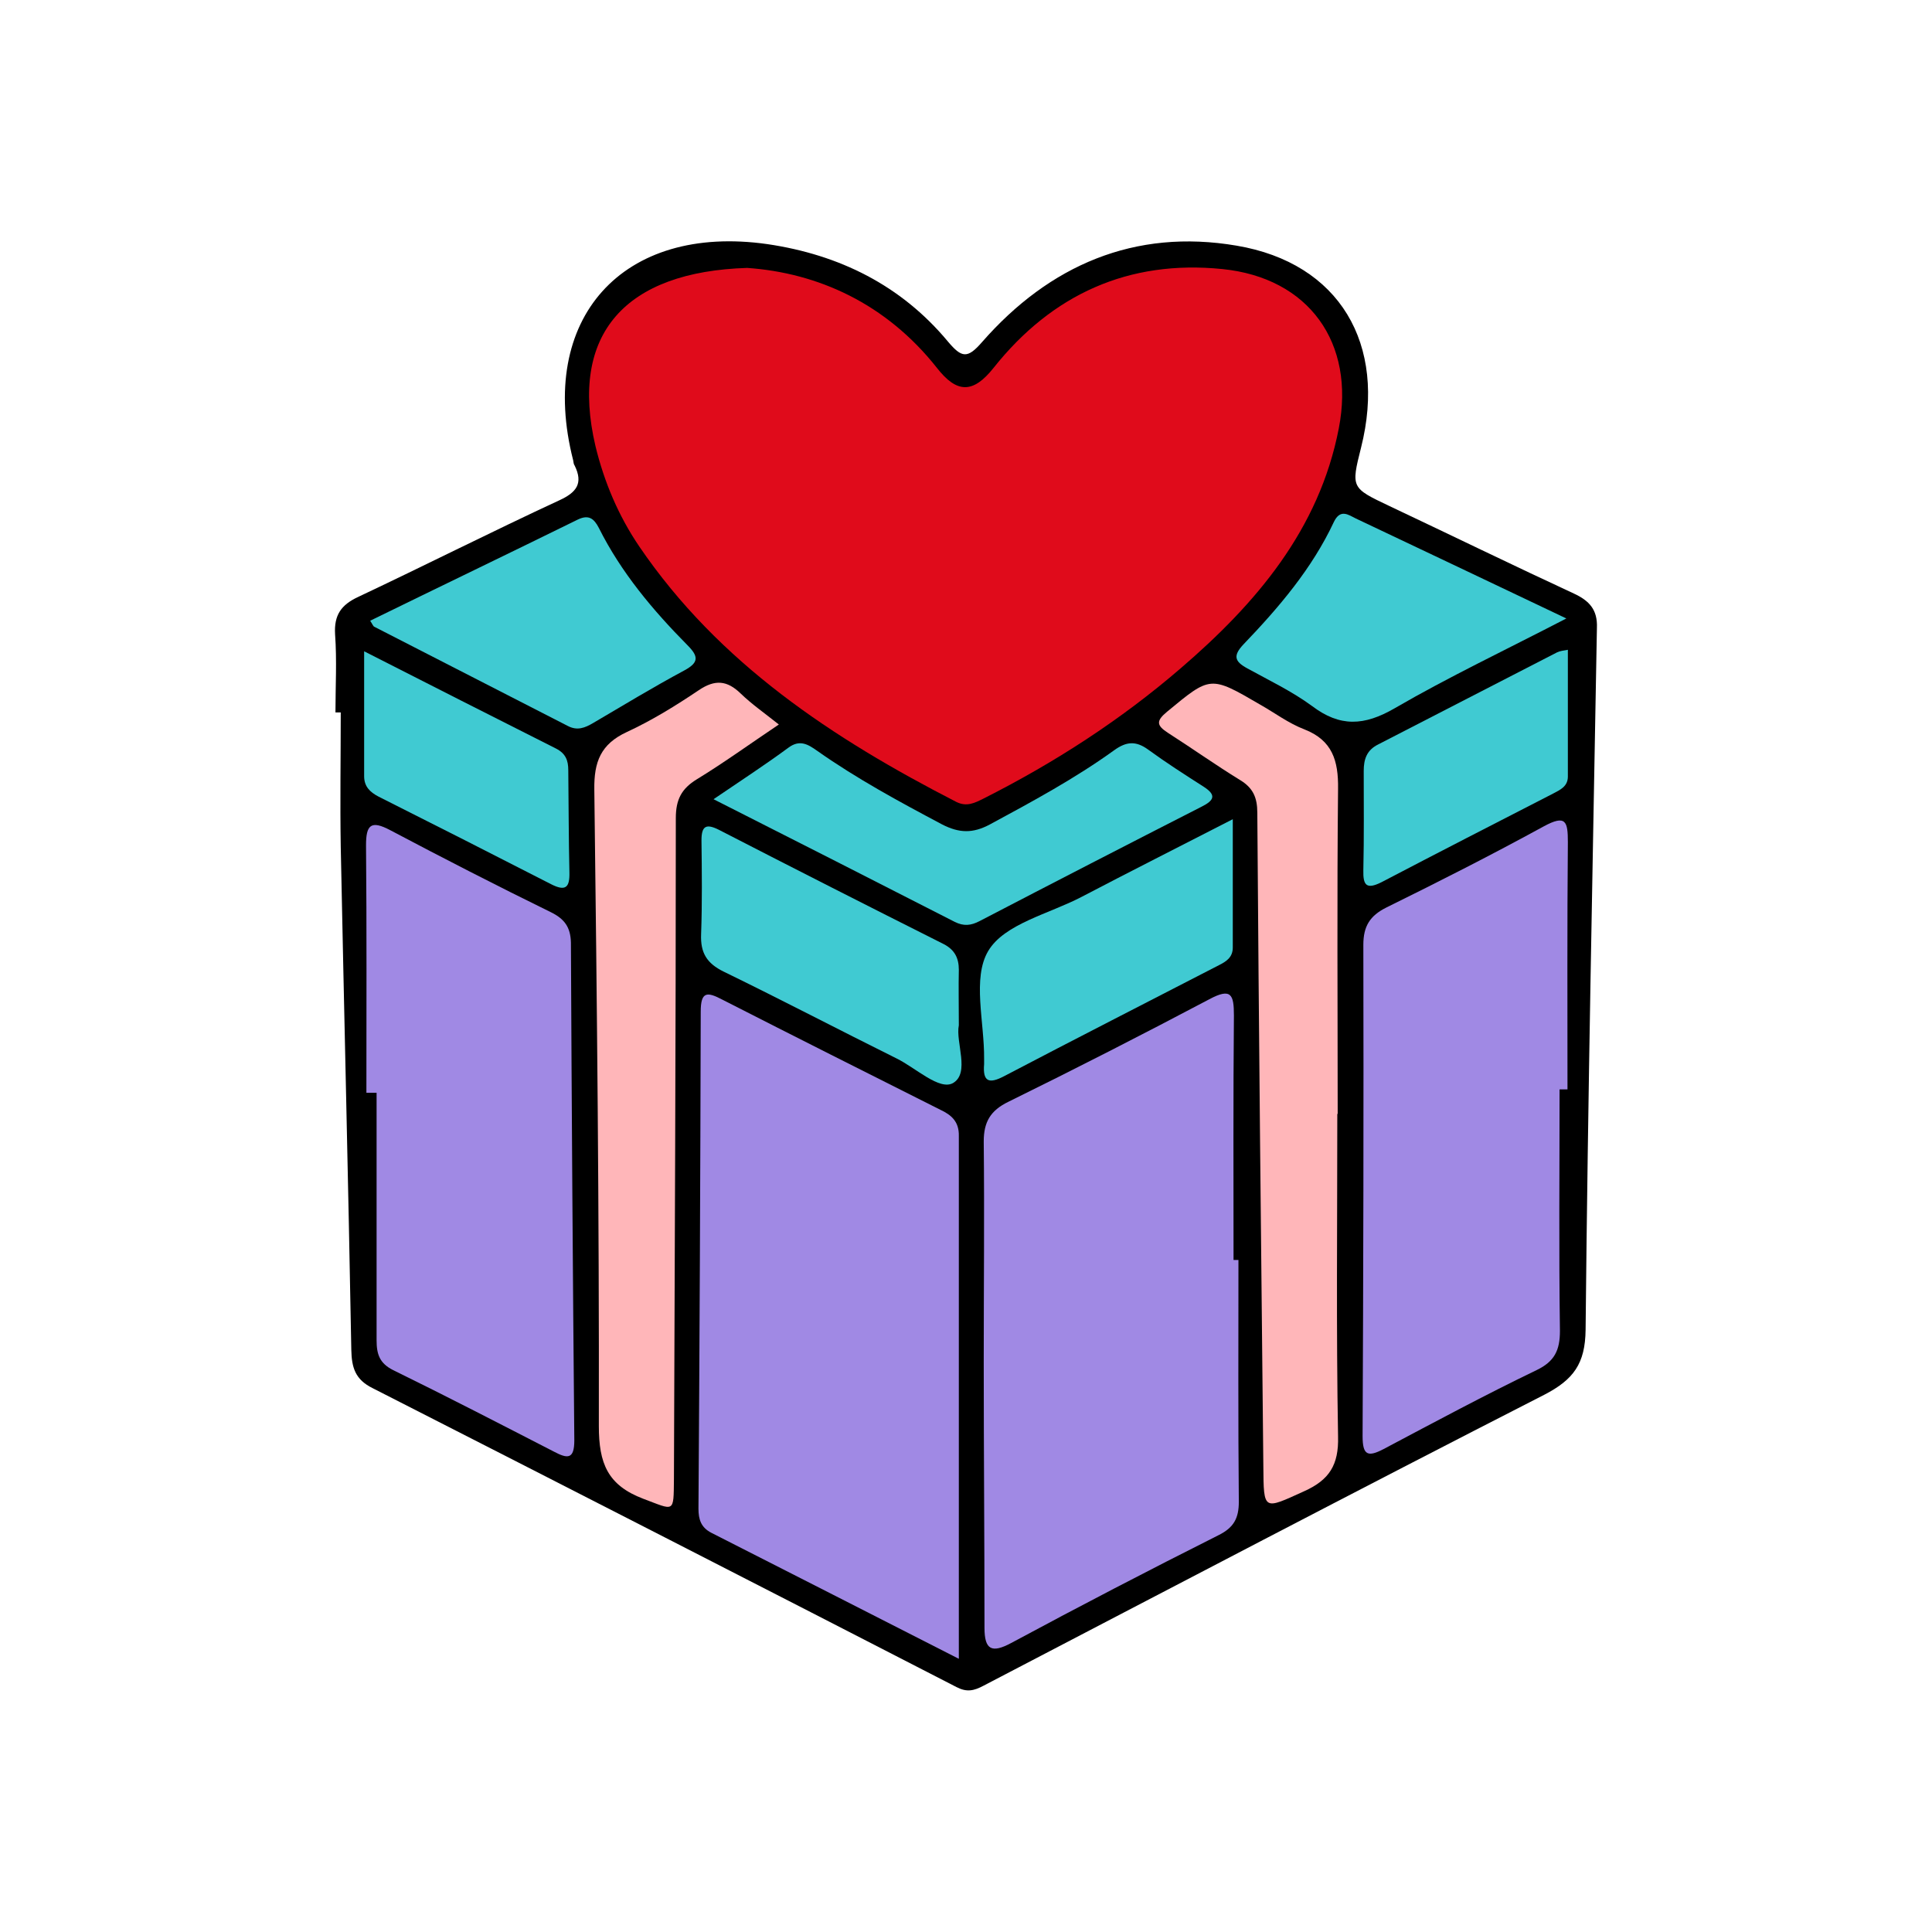 <?xml version="1.0" ?><svg xmlns="http://www.w3.org/2000/svg" xmlns:xlink="http://www.w3.org/1999/xlink" version="1.1" id="Layer_1" viewBox="0 0 512 512" enable-background="new 0 0 512 512" xml:space="preserve"><path d="M417.1,157.3c-16.4-7.6-32.6-15.5-48.9-23.2c-10.1-4.8-10.2-4.8-7.5-15.5c6.9-27.4-5.7-48.9-33-53.5  c-27-4.6-49.6,5.2-67.4,25.5c-3.9,4.5-5.4,4.3-9.1-0.1c-12.4-14.9-28.8-23-47.8-25.8c-38.5-5.5-61.1,19.8-51.5,57.3  c0.1,0.5,0.1,1,0.4,1.4c2.3,4.7,0.5,7.1-4.1,9.2c-17.9,8.3-35.5,17.2-53.3,25.6c-4.5,2.1-6.4,4.8-6.1,9.9c0.5,6.9,0.1,13.8,0.1,20.7  c0.5,0,0.9,0,1.4,0c0,11.9-0.2,23.7,0,35.6c0.9,44.4,2,88.8,2.8,133.3c0.1,4.7,1,7.9,5.7,10.2c51.6,26.3,103.2,52.7,154.7,79.2  c2.7,1.4,4.6,1,7.2-0.4c49.5-25.8,98.9-51.7,148.6-77.1c7.7-4,10.8-8.2,10.9-17.2c0.6-62,1.9-124,3-186  C423.4,161.6,421.2,159.2,417.1,157.3z"/><path fill="#A089E4" d="M409.1,219c-13.7,7.5-27.7,14.6-41.7,21.5c-4.4,2.2-6.1,5-6.1,9.9c0.1,43.4,0,86.8-0.2,130.2  c0,5.1,1.4,5.6,5.6,3.4c13.4-7.1,26.8-14.3,40.5-20.9c4.8-2.3,6.2-5.3,6.2-10.4c-0.3-21.3-0.1-42.7-0.1-64c0.7,0,1.4,0,2.1,0  c0-21.8-0.1-43.6,0.1-65.5C415.5,217.7,415,215.8,409.1,219z"/><path fill="#40CAD2" d="M412.6,172.9c-15.8,8.1-31.6,16.3-47.4,24.4c-3,1.5-3.8,3.9-3.8,7c0,8.8,0.1,17.5-0.1,26.3  c-0.1,4,0.8,5.2,4.8,3.2c15.1-7.9,30.3-15.7,45.5-23.5c1.9-1,3.9-1.9,3.9-4.5c0-11.1,0-22.2,0-33.6  C414.4,172.4,413.4,172.5,412.6,172.9z"/><path fill="#A089E4" d="M328.2,333.9c-0.4,0-0.9,0-1.3,0c0-21.6-0.1-43.2,0.1-64.8c0-5.5-0.7-7.4-6.5-4.3  c-17.6,9.3-35.4,18.4-53.3,27.2c-4.7,2.3-6.5,5.3-6.5,10.5c0.2,19.5,0,38.9,0,58.4c0,23.5,0.2,47,0.2,70.5c0,5.8,1.9,6.8,7.1,4  c18.2-9.8,36.5-19.3,55-28.6c4-2,5.3-4.5,5.3-8.8C328.1,376.6,328.2,355.2,328.2,333.9z"/><path fill="#40CAD2" d="M415.1,163.9c-19.8-9.4-37.8-18-55.8-26.5c-2-1-4.1-2.6-5.8,0.9c-5.8,12.4-14.6,22.7-24,32.5  c-2.8,3-2.3,4.5,1,6.3c5.8,3.2,11.9,6.1,17.2,10c7.4,5.6,13.8,5.3,21.9,0.6C383.9,179.4,398.9,172.3,415.1,163.9z"/><path fill="#40CAD2" d="M266.1,285.2c18.9-9.9,37.9-19.6,56.9-29.4c2-1,3.7-2.1,3.7-4.7c0-10.8,0-21.7,0-34  c-14.4,7.4-27.3,13.9-40.1,20.6c-8.6,4.5-20.4,7.1-24.7,14.3c-4.3,7.2-1,18.9-1.1,28.6c0,0.5,0,1,0,1.4  C260.4,286.7,262.1,287.3,266.1,285.2z"/><path fill="#40CAD2" d="M100.3,211.1c15.3,7.7,30.5,15.4,45.7,23.2c3.9,2,5,0.9,4.9-3.1c-0.2-9-0.2-18.1-0.3-27.1  c0-2.6-0.7-4.4-3.2-5.7c-16.7-8.4-33.4-16.9-50.9-25.8c0,11.8,0,22.4,0,33.1C96.5,208.4,98,209.9,100.3,211.1z"/><path fill="#E00B1B" d="M169.4,144.8c21.1,31,51.3,50.9,84,67.7c2.8,1.4,4.9,0.3,7.3-0.9c18.8-9.5,36.3-20.8,52.2-34.5  c19.9-17.1,36.7-36.7,41.9-63.6c4.4-22.6-7.9-39.9-30.9-42.2c-24.8-2.5-45.1,6.7-60.6,26.2c-5.4,6.8-9.7,6.8-15,0  C234.8,80.4,216.7,72.3,198,71c-32.2,1-47.2,17.4-40.2,47.2C160.1,127.7,163.9,136.7,169.4,144.8z"/><path fill="#40CAD2" d="M319,208.5c-5-3.2-10-6.4-14.8-9.9c-3.2-2.3-5.7-2.1-8.9,0.2c-10.4,7.5-21.7,13.6-33,19.7  c-4.5,2.4-8.1,2.3-12.6,0c-11.3-6-22.6-12.1-33.1-19.5c-2.4-1.7-4.6-3.1-7.6-0.9c-6.1,4.5-12.4,8.6-19.9,13.7  c22.1,11.2,43,21.8,63.9,32.5c2.4,1.2,4.3,1,6.6-0.2c19.6-10.2,39.2-20.3,58.8-30.3C321.8,212.1,322.4,210.7,319,208.5z"/><path fill="#A089E4" d="M249.2,294.1c-19.3-9.7-38.6-19.4-57.8-29.2c-4-2.1-5.7-2.2-5.7,3.2c-0.1,43.9-0.3,87.8-0.6,131.7  c0,2.9,0.7,5,3.4,6.4c21.3,10.8,42.6,21.7,65.6,33.4c0-47,0-92.8,0-138.5C254.2,297.3,252.2,295.5,249.2,294.1z"/><path fill="#40CAD2" d="M254.1,271.7c0-5.6-0.1-10.2,0-14.7c0-3.1-1.1-5.3-4-6.8c-19.9-10-39.8-20.1-59.6-30.3  c-3.4-1.7-4.6-1-4.6,2.8c0.1,8.3,0.2,16.6-0.1,24.9c-0.2,4.9,1.5,7.7,6,9.9c15.4,7.5,30.5,15.4,45.8,23c5.1,2.5,11.4,8.6,15,6.5  C257.1,284.3,253.2,276.2,254.1,271.7z"/><path fill="#40CAD2" d="M182.2,171c-9.2-9.3-17.6-19.3-23.5-31.1c-1.3-2.5-2.7-3.6-5.6-2.2c-18.3,9-36.6,17.8-55,26.8  c0.6,0.9,0.8,1.5,1.1,1.6c17.1,8.8,34.2,17.5,51.3,26.3c2.5,1.3,4.5,0.5,6.7-0.8c8-4.7,15.9-9.5,24.1-13.9  C185.2,175.6,185.2,174,182.2,171z"/><path fill="#FFB6B9" d="M196.3,183.8c-3.6-3.5-6.8-3.8-11.1-0.9c-6.1,4.1-12.4,8-19.1,11.1c-6.9,3.2-8.7,7.9-8.6,15.2  c0.7,56.2,1.3,112.4,1.2,168.7c0,9.9,2.3,15.7,11.8,19.3c8.3,3.1,8,3.9,8.1-5.2c0.2-58.4,0.5-116.8,0.5-175.2  c0-4.9,1.5-7.8,5.6-10.3c7.2-4.4,14.1-9.4,21.7-14.5C202.5,188.9,199.2,186.6,196.3,183.8z"/><path fill="#A089E4" d="M145.9,241.7c-14.3-7-28.5-14.3-42.5-21.7c-5.1-2.7-6.4-1.4-6.4,4c0.2,21.9,0.1,43.7,0.1,65.6  c0.9,0,1.8,0,2.7,0c0,21.9,0,43.7,0,65.6c0,3.7,0.8,6.1,4.4,7.9c14.3,7,28.4,14.3,42.6,21.6c3.6,1.9,5.4,2.1,5.4-3  c-0.4-44-0.7-87.9-0.9-131.9C151.2,245.7,149.6,243.5,145.9,241.7z"/><path fill="#FFB6B9" d="M345.7,193.3c-4.2-1.6-7.9-4.4-11.8-6.6c-13.2-7.7-13.1-7.6-24.6,1.9c-2.9,2.4-2.9,3.6,0.2,5.6  c6.4,4.1,12.6,8.5,19.1,12.5c3.5,2.1,4.6,4.7,4.6,8.7c0.4,57.7,1,115.5,1.6,173.2c0.1,11.9,0,11.5,10.8,6.6c6.7-3,9.2-7,9-14.5  c-0.5-28.5-0.2-57-0.2-85.5c0,0,0.1,0,0.1,0c0-28.7-0.2-57.5,0.1-86.2C354.7,201.6,353.1,196.2,345.7,193.3z"/></svg>